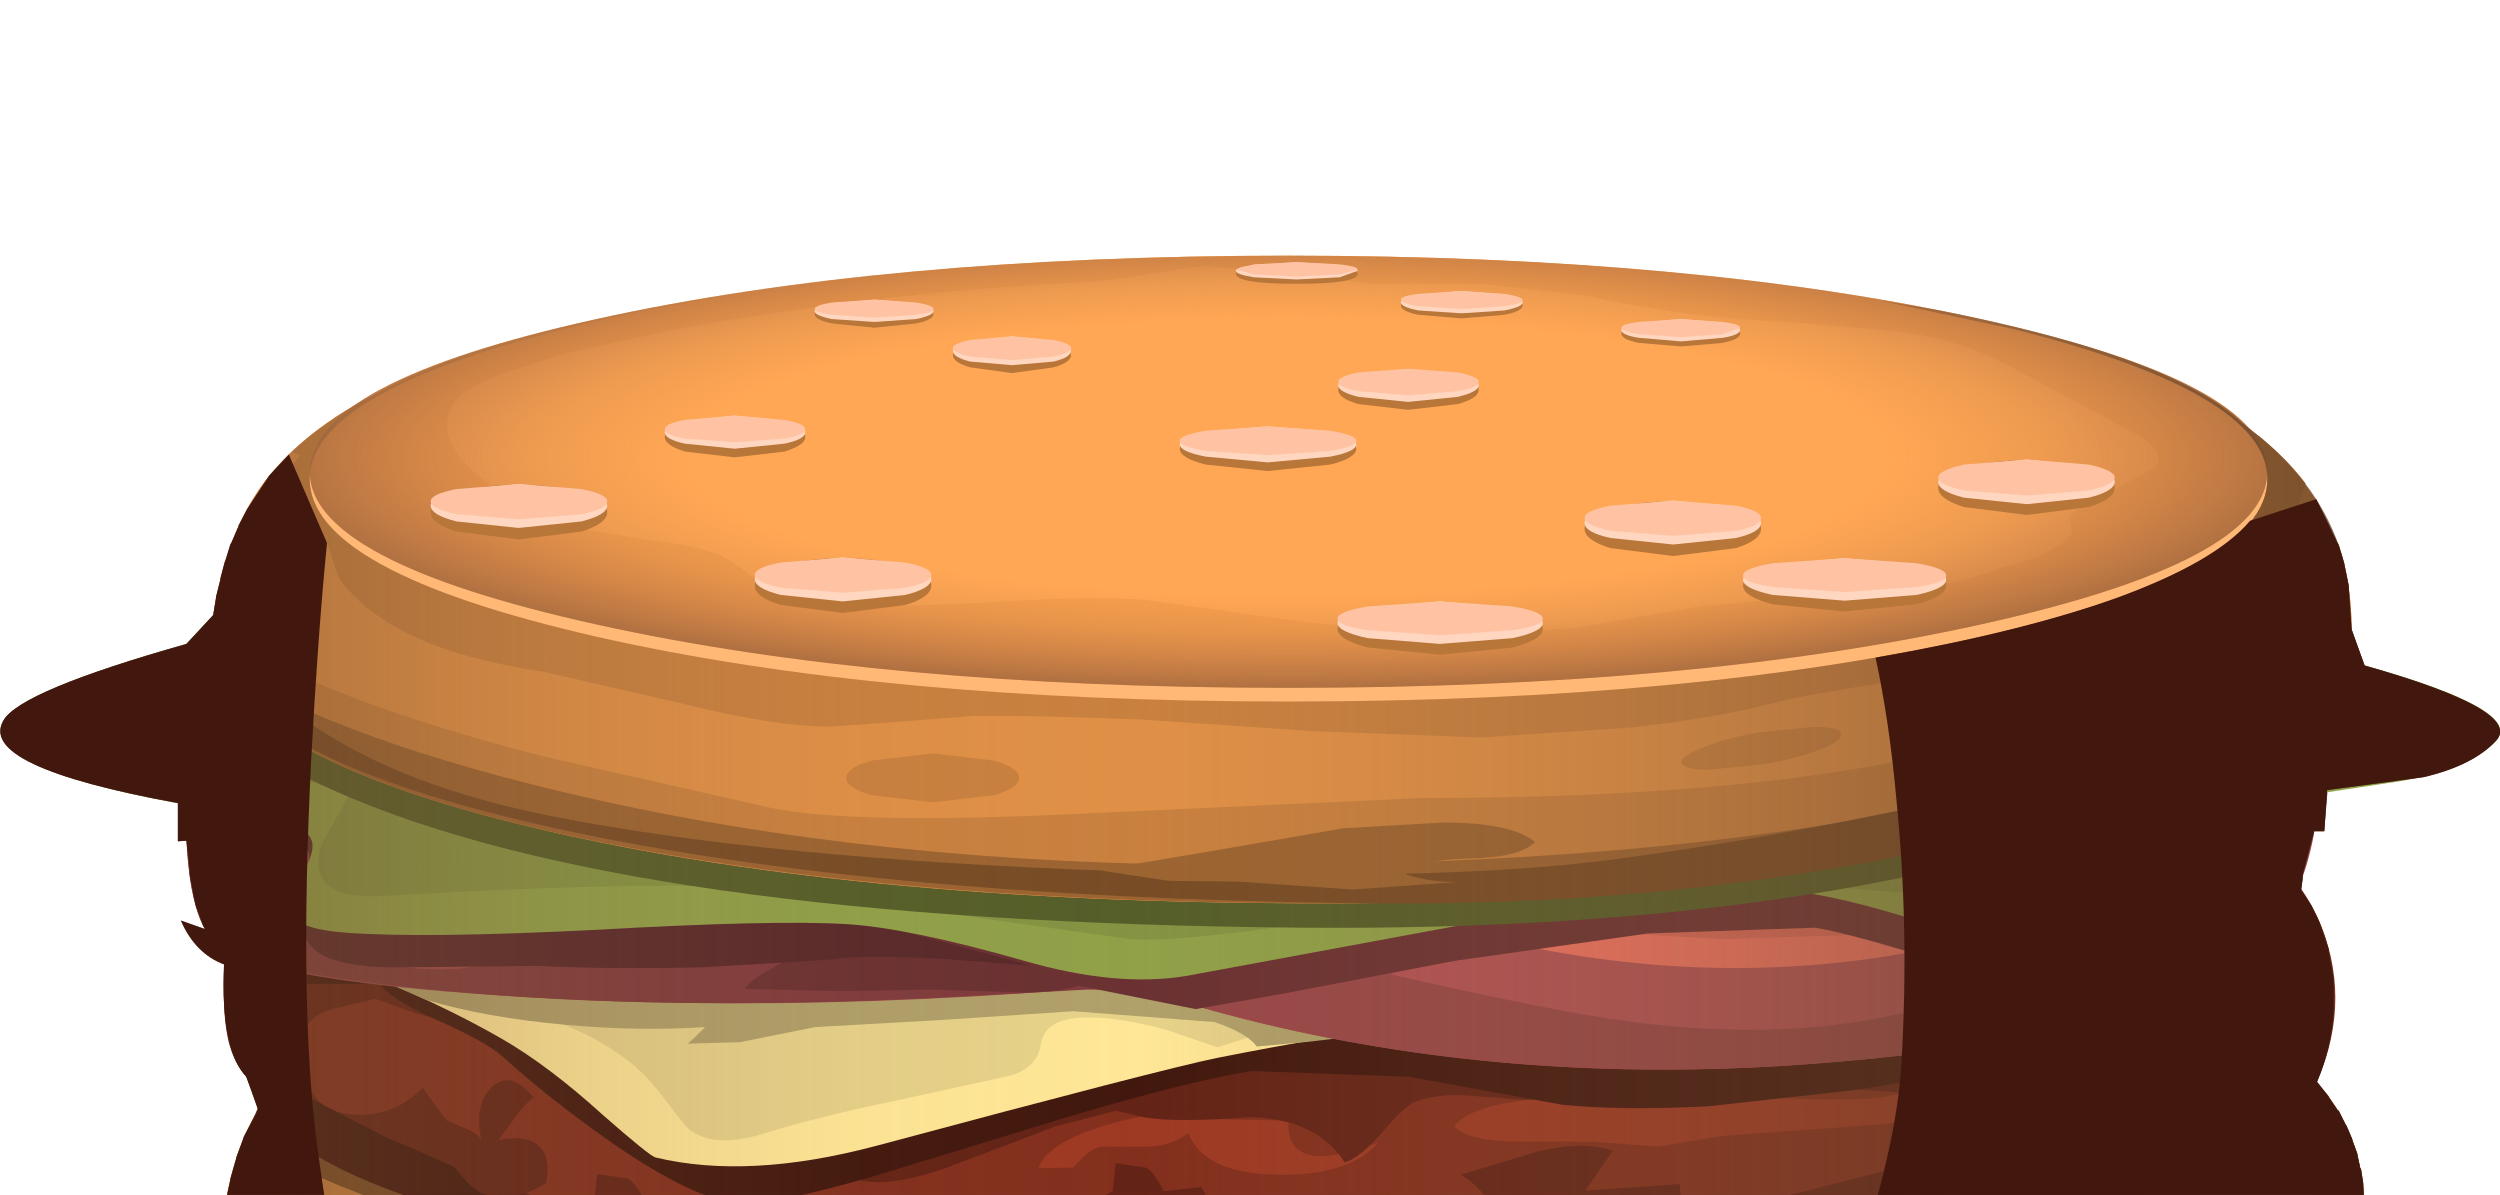 <?xml version="1.0" encoding="UTF-8" standalone="no"?>
<svg xmlns:xlink="http://www.w3.org/1999/xlink" height="82.95px" width="173.55px" xmlns="http://www.w3.org/2000/svg">
  <g transform="matrix(1.0, 0.0, 0.0, 1.0, 0.0, 0.0)">
    <use height="86.85" transform="matrix(1.0, 0.0, 0.0, 1.0, 0.0, 17.75)" width="173.55" xlink:href="#sprite0"/>
    <use height="0.0" id="price_tag_pt" transform="matrix(1.0, 0.0, 0.0, 1.0, 86.85, 100.6)" width="0.0" xlink:href="#sprite6"/>
  </g>
  <defs>
    <g id="sprite0" transform="matrix(1.0, 0.0, 0.0, 1.0, 0.0, 0.0)">
      <use height="29.9" transform="matrix(0.965, 0.0, 0.0, 0.964, 14.49, 56.687)" width="156.0" xlink:href="#sprite1"/>
      <use height="82.95" transform="matrix(1.0, 0.0, 0.0, 1.0, 0.0, 0.0)" width="173.55" xlink:href="#shape1"/>
      <use height="30.0" transform="matrix(1.0, 0.0, 0.0, 1.0, 21.5, 0.0)" width="135.9" xlink:href="#sprite2"/>
      <use height="82.5" transform="matrix(1.0, 0.0, 0.0, 1.0, 14.7, 0.45)" width="148.8" xlink:href="#shape3"/>
      <use height="80.45" transform="matrix(1.0, 0.0, 0.0, 1.0, 0.0, 2.5)" width="173.55" xlink:href="#sprite3"/>
      <use height="64.3" transform="matrix(1.0, 0.0, 0.0, 1.0, 123.85, 16.9)" width="49.7" xlink:href="#sprite4"/>
      <use height="60.55" transform="matrix(1.0, 0.0, 0.0, 1.0, 0.0, 13.8)" width="24.1" xlink:href="#sprite5"/>
      <use height="14.0" transform="matrix(1.0, 0.0, 0.0, 1.0, 0.0, 72.85)" width="173.55" xlink:href="#shape7"/>
    </g>
    <g id="sprite1" transform="matrix(1.0, 0.0, 0.0, 1.0, -36.0, -36.0)">
      <use height="29.9" transform="matrix(1.0, 0.0, 0.0, 1.0, 36.0, 36.0)" width="156.0" xlink:href="#shape0"/>
    </g>
    <g id="shape0" transform="matrix(1.0, 0.0, 0.0, 1.0, -36.0, -36.0)">
      <path d="M169.15 61.15 Q145.8 65.9 114.0 65.9 82.15 65.9 58.85 61.15 36.0 56.5 36.0 50.45 36.0 44.45 58.85 40.25 81.65 36.0 114.0 36.0 146.3 36.0 169.15 40.25 192.0 44.45 192.0 50.45 192.0 56.5 169.15 61.15" fill="#000000" fill-rule="evenodd" stroke="none"/>
    </g>
    <g id="shape1" transform="matrix(1.0, 0.0, 0.0, 1.0, 0.0, 0.0)">
      <path d="M145.75 76.9 Q124.7 82.8 94.95 82.95 61.1 83.1 38.4 78.45 14.3 73.5 15.7 65.5 16.55 60.65 19.15 57.55 22.55 53.55 30.0 50.9 47.7 44.55 94.05 44.55 135.7 44.55 152.3 51.7 164.15 56.75 164.15 66.4 164.15 71.7 145.75 76.9" fill="#e09046" fill-rule="evenodd" stroke="none"/>
      <path d="M157.1 59.3 L159.95 59.0 161.65 58.35 Q164.15 61.75 164.15 66.4 164.15 71.7 145.75 76.9 124.7 82.8 94.95 82.95 61.1 83.1 38.4 78.45 14.3 73.5 15.7 65.5 16.3 62.3 17.6 59.85 L22.0 61.65 23.35 65.25 Q25.7 69.05 30.7 70.3 L45.75 73.3 63.35 76.3 Q85.3 80.15 108.0 77.65 L123.9 75.35 132.0 73.65 Q139.15 72.45 144.6 70.15 151.35 67.25 152.7 63.65 153.95 60.3 157.1 59.3" fill="#c9813f" fill-rule="evenodd" stroke="none"/>
      <path d="M159.95 59.0 L161.65 58.35 161.65 58.4 162.3 59.35 162.35 59.35 163.3 61.35 163.3 61.4 163.65 62.35 163.65 62.4 163.85 63.35 163.9 63.4 164.05 64.35 164.15 66.4 Q164.15 71.7 145.75 76.9 124.7 82.8 94.95 82.95 61.1 83.1 38.4 78.45 14.3 73.5 15.7 65.5 L15.75 65.3 Q17.65 67.1 19.35 68.3 22.65 70.65 32.45 72.9 40.7 74.75 58.0 77.45 74.1 79.95 99.6 79.2 125.25 78.45 140.7 74.95 153.6 72.05 158.05 65.25 160.3 61.85 159.95 59.0" fill="#9c6431" fill-rule="evenodd" stroke="none"/>
      <path d="M162.0 62.3 Q159.35 64.95 149.95 67.9 131.1 73.7 97.35 74.95 59.75 76.35 35.8 70.15 28.3 68.2 23.1 65.75 L19.35 63.65 17.5 58.0 159.95 59.0 162.0 62.3" fill="#c9813f" fill-rule="evenodd" stroke="none"/>
      <path d="M162.85 60.35 Q159.0 63.4 148.35 66.6 126.95 72.95 92.75 73.7 57.15 74.5 33.5 67.9 26.15 65.85 20.8 63.35 L17.0 61.2 18.0 58.95 161.0 57.7 162.85 60.35" fill="#784c25" fill-rule="evenodd" stroke="none"/>
      <path d="M160.55 58.0 Q157.75 63.8 138.3 67.95 117.65 72.3 89.0 72.3 59.55 72.3 39.75 68.3 20.2 64.35 17.5 58.0 14.7 51.45 17.1 44.7 19.65 37.6 26.35 35.85 37.55 32.95 55.05 30.65 75.25 27.95 91.25 27.95 105.6 27.95 125.0 32.15 135.65 34.45 151.65 38.8 158.7 40.55 161.15 46.55 163.35 52.15 160.55 58.0" fill="#832f1d" fill-rule="evenodd" stroke="none"/>
      <path d="M83.0 59.45 L80.5 59.95 85.0 59.95 89.45 60.05 Q89.3 62.6 91.9 62.5 93.3 62.45 95.7 61.55 93.65 63.9 88.65 63.8 83.55 63.7 82.5 60.9 81.3 61.85 79.5 61.85 L76.4 61.85 Q75.7 61.95 74.5 63.3 L72.1 63.35 Q72.65 61.6 76.8 60.35 80.4 59.3 83.0 59.45" fill="#9e3923" fill-rule="evenodd" stroke="none"/>
      <path d="M111.95 58.45 L115.7 58.15 122.9 58.45 Q127.7 58.7 130.5 58.45 L137.95 57.0 Q137.7 59.6 130.0 60.35 L119.6 61.1 115.1 61.85 110.5 61.5 105.45 61.5 Q102.0 61.5 100.95 60.45 101.95 59.1 106.0 58.6 L111.95 58.45" fill="#9e3923" fill-rule="evenodd" stroke="none"/>
      <path d="M58.55 61.8 L56.5 62.95 55.75 62.95 55.6 62.95 58.55 61.8 M69.9 57.95 Q79.05 55.4 84.95 56.05 83.0 57.65 79.4 58.85 L73.25 60.45 65.75 63.3 Q60.35 65.2 58.4 63.55 58.55 62.4 59.5 61.45 65.5 59.15 69.9 57.95" fill="#632316" fill-rule="evenodd" stroke="none"/>
      <path d="M143.5 55.45 L141.5 55.45 Q144.45 53.45 150.05 52.0 156.0 50.5 159.5 51.05 157.9 51.9 156.05 55.9 154.4 59.55 152.5 60.0 151.0 60.35 150.0 59.45 L148.5 57.95 146.3 56.75 143.5 55.45" fill="#632316" fill-rule="evenodd" stroke="none"/>
      <path d="M20.85 59.7 Q20.2 59.3 20.45 58.05 17.0 58.4 15.95 54.85 15.35 52.8 15.6 48.55 19.95 46.5 23.05 45.95 28.45 45.0 28.5 48.95 28.55 50.7 26.85 51.4 L23.5 52.2 Q19.2 53.15 21.5 58.45 L22.0 60.45 20.85 59.7" fill="#632316" fill-rule="evenodd" stroke="none"/>
      <path d="M148.0 58.65 L152.55 58.15 Q155.2 57.6 156.15 59.25 158.0 57.55 160.35 58.4 156.95 64.1 137.6 68.05 117.1 72.3 89.0 72.3 59.55 72.3 39.75 68.3 20.2 64.35 17.5 58.0 L17.45 57.85 18.0 57.85 17.15 57.1 16.65 55.5 16.8 55.1 Q19.1 54.5 21.25 55.8 21.15 59.25 24.3 59.6 27.25 59.9 29.35 57.75 32.2 61.85 34.25 63.6 37.6 66.35 41.25 65.7 L41.35 64.7 41.45 63.75 43.5 64.05 Q44.0 64.2 44.8 65.65 L55.3 65.3 63.5 65.7 Q65.7 64.85 70.25 65.75 74.45 66.55 77.25 64.95 L77.35 64.0 77.45 63.0 79.5 63.3 Q80.0 63.4 80.8 64.95 L83.4 64.65 Q85.3 68.45 93.0 68.35 L104.6 67.1 103.2 65.4 Q102.25 64.25 101.4 63.8 L106.7 62.2 Q109.95 61.4 111.95 62.15 L110.05 64.9 116.6 64.45 116.8 66.4 Q120.3 66.2 125.5 64.9 L133.85 62.75 Q137.75 61.85 141.2 61.6 L144.85 61.3 Q146.65 60.8 148.0 58.65" fill="#632316" fill-rule="evenodd" stroke="none"/>
      <path d="M151.65 38.8 Q157.05 40.15 159.85 44.15 162.35 47.85 162.0 52.6 L154.7 54.4 Q152.6 54.85 147.85 56.55 143.55 58.05 141.2 58.4 L133.5 58.2 125.4 57.65 115.7 58.3 105.8 58.6 101.85 58.3 Q99.85 58.15 98.2 58.75 97.55 59.0 96.0 60.8 94.45 62.6 93.35 62.95 91.45 59.95 86.85 59.8 81.6 60.2 79.35 59.8 L73.05 58.3 Q68.75 57.2 66.55 57.3 L49.85 58.0 Q37.35 57.65 36.55 52.9 32.95 54.2 27.3 52.05 20.05 49.25 18.1 49.1 17.7 47.5 18.15 46.25 L18.1 46.25 Q18.05 44.95 17.4 44.0 20.1 37.5 26.35 35.85 37.55 32.95 55.05 30.65 75.25 27.95 91.25 27.95 105.6 27.95 125.0 32.15 135.65 34.45 151.65 38.8" fill="#632316" fill-rule="evenodd" stroke="none"/>
      <path d="M158.45 42.05 L159.7 45.6 Q160.25 47.65 159.4 49.4 159.25 49.7 158.05 50.2 156.9 50.65 156.65 51.1 L156.05 52.9 155.5 54.45 Q152.95 57.9 150.5 58.6 148.2 59.3 144.0 57.95 139.8 56.65 136.25 56.75 L128.5 57.95 118.6 59.05 Q112.6 59.35 108.5 58.95 L97.8 57.0 86.9 56.6 Q82.25 57.35 73.6 59.95 L60.5 63.95 Q53.5 65.95 51.25 65.8 48.15 65.5 42.5 61.6 37.95 58.4 34.9 55.6 33.8 54.6 30.2 53.0 27.05 51.6 26.4 50.55 L21.1 50.55 16.1 49.9 16.05 49.15 Q15.6 48.5 15.85 46.65 16.3 43.35 16.0 42.65 26.2 47.15 33.9 47.45 37.9 47.65 51.2 47.5 L68.5 48.1 Q93.65 50.75 114.05 49.75 138.2 48.5 158.45 42.05" fill="#42180e" fill-rule="evenodd" stroke="none"/>
      <path d="M156.2 46.2 L156.8 50.75 Q156.6 55.35 152.85 55.85 149.35 56.35 142.75 54.95 L130.5 52.5 112.45 51.95 Q99.75 52.65 84.45 55.7 80.75 56.45 60.8 61.8 51.95 64.15 45.5 62.6 45.1 62.5 41.85 59.65 38.1 56.25 34.9 54.4 30.5 51.85 24.3 49.4 L18.95 47.45 44.6 48.1 Q73.8 48.5 91.4 47.1 L134.4 45.8 Q147.05 45.85 156.2 46.2" fill="#ffe797" fill-rule="evenodd" stroke="none"/>
      <path d="M70.0 48.6 Q74.05 47.75 83.7 50.0 88.5 51.15 92.5 52.45 L84.5 54.95 81.0 53.75 Q77.0 52.65 74.5 52.95 72.5 53.2 72.25 54.75 72.0 56.45 70.0 56.95 L62.45 58.6 Q56.85 59.75 53.0 60.95 49.1 62.15 47.45 60.25 L45.75 58.05 Q44.55 56.5 43.0 55.45 39.9 53.25 35.15 52.15 L31.0 51.45 48.05 50.55 70.0 48.6" fill="#e7d289" fill-rule="evenodd" stroke="none"/>
      <path d="M141.0 52.95 L156.5 47.95 155.55 50.6 Q154.2 53.35 152.0 53.95 149.8 54.6 145.2 53.85 L141.0 52.95" fill="#e7d289" fill-rule="evenodd" stroke="none"/>
      <path d="M74.5 52.45 L65.5 53.05 56.6 53.55 51.35 54.6 47.75 54.7 48.35 54.15 48.95 53.55 Q44.35 53.85 39.35 53.4 33.7 52.9 29.55 51.65 L27.15 50.6 31.75 50.45 36.5 50.95 47.2 50.15 57.9 48.85 62.5 48.2 82.05 47.7 Q84.65 48.7 90.6 52.65 L93.25 53.55 Q92.1 54.1 93.75 53.95 95.15 53.8 94.0 54.2 L90.55 54.6 87.25 54.9 Q86.55 53.95 84.3 53.2 L74.5 52.45" fill="#b0a069" fill-rule="evenodd" stroke="none"/>
      <path d="M147.35 47.7 Q153.45 45.8 156.45 46.05 L156.95 47.95 157.0 49.95 Q153.35 52.0 146.85 53.75 138.8 55.85 137.75 53.45 L136.5 53.2 Q134.3 53.65 136.25 52.4 L138.25 50.95 Q144.15 48.65 147.35 47.7" fill="#b0a069" fill-rule="evenodd" stroke="none"/>
      <path d="M156.35 24.85 L158.2 32.6 Q152.9 35.3 142.05 38.75 120.4 45.55 92.8 49.05 62.75 52.9 38.05 51.55 17.95 50.5 14.9 47.65 13.05 45.9 12.9 39.25 L13.15 32.95 39.15 36.1 Q68.4 38.8 84.35 36.35 L156.35 24.85" fill="#994748" fill-rule="evenodd" stroke="none"/>
      <path d="M20.0 38.95 L20.5 39.95 19.5 39.2 20.0 38.95" fill="#803b3c" fill-rule="evenodd" stroke="none"/>
      <path d="M63.45 47.75 Q82.75 48.15 83.7 50.95 L75.4 50.95 67.2 51.4 Q46.5 52.55 30.5 51.0 17.1 49.7 14.9 47.65 12.35 45.2 13.05 34.25 L16.3 36.45 19.5 39.2 Q15.9 41.0 18.35 44.0 20.0 46.1 23.9 48.1 27.15 49.8 31.9 49.5 L40.0 48.35 Q46.8 47.4 63.45 47.75" fill="#803b3c" fill-rule="evenodd" stroke="none"/>
      <path d="M60.0 44.3 Q64.25 44.5 69.0 45.75 75.1 47.35 76.7 49.65 75.6 51.05 71.1 51.15 L64.7 50.95 58.2 51.05 51.7 50.9 Q52.15 50.25 53.3 49.65 L55.0 48.65 Q53.4 47.45 48.5 47.75 L41.45 48.3 24.75 47.15 Q31.25 47.7 45.05 45.55 L52.45 44.55 60.0 44.3 M24.75 47.15 L23.35 46.95 22.35 46.65 24.75 47.15" fill="#6b3132" fill-rule="evenodd" stroke="none"/>
      <path d="M71.7 49.3 L65.95 48.85 Q59.85 48.5 57.9 48.85 L48.85 49.4 Q42.1 49.55 37.35 49.3 L28.3 49.4 Q23.6 49.5 22.0 48.3 20.5 47.15 21.05 44.55 21.7 41.75 21.35 41.3 20.75 40.45 16.5 40.45 L12.35 40.65 12.35 37.95 19.0 35.3 71.7 49.3" fill="#59292a" fill-rule="evenodd" stroke="none"/>
      <path d="M161.45 30.95 L159.6 44.95 Q159.1 47.15 154.55 49.65 145.45 54.7 125.15 56.15 104.85 57.6 86.4 53.0 80.65 51.55 75.75 49.7 L72.0 48.1 70.4 42.05 73.3 40.85 161.45 30.95" fill="#b35255" fill-rule="evenodd" stroke="none"/>
      <path d="M145.6 35.75 L159.6 35.95 Q156.85 38.55 151.5 41.4 140.8 47.15 127.9 48.5 114.95 49.9 103.45 47.1 99.85 46.2 96.85 45.0 L94.55 44.0 145.6 35.75" fill="#d96859" fill-rule="evenodd" stroke="none"/>
      <path d="M159.85 43.25 L159.6 44.95 Q159.1 47.15 154.55 49.65 145.45 54.7 125.15 56.15 100.6 57.9 79.35 50.95 79.8 49.6 82.6 49.0 L87.9 48.1 93.15 46.6 Q96.35 45.7 98.5 45.95 L100.0 46.95 Q96.6 47.65 96.6 49.9 108.0 52.5 113.0 53.15 122.4 54.4 130.0 53.0 144.55 50.35 159.85 43.25" fill="#994748" fill-rule="evenodd" stroke="none"/>
      <path d="M157.05 47.6 Q154.65 49.55 150.5 50.5 L143.1 50.9 144.85 45.65 145.85 43.05 142.1 43.95 Q147.85 41.85 160.5 35.6 161.3 38.25 160.15 42.2 159.0 46.0 157.05 47.6 M145.85 43.05 L146.2 42.95 Q146.15 42.4 145.85 43.05" fill="#994748" fill-rule="evenodd" stroke="none"/>
      <path d="M103.4 46.5 L119.5 47.45 136.15 46.9 141.5 45.95 135.7 47.7 Q128.3 49.45 120.5 49.45 112.7 49.45 104.8 47.7 L98.5 45.95 103.4 46.5" fill="#f07362" fill-rule="evenodd" stroke="none"/>
      <path d="M141.0 39.65 L161.7 35.65 161.35 39.95 157.35 39.95 153.55 39.75 Q150.7 39.7 149.7 40.3 149.45 40.45 147.95 43.95 146.55 47.25 143.0 48.65 139.35 50.05 133.9 48.75 128.2 47.0 126.0 46.65 L114.4 47.05 101.0 48.95 89.5 51.15 83.0 52.3 73.0 50.3 88.7 46.65 111.5 43.65 141.0 39.65" fill="#6b3132" fill-rule="evenodd" stroke="none"/>
      <path d="M148.8 24.95 L162.35 27.95 Q175.45 31.4 173.25 33.7 171.2 35.9 165.5 36.65 L155.6 38.15 Q152.9 38.9 150.4 42.7 148.05 46.2 143.2 47.0 138.25 47.8 133.7 46.35 127.5 44.35 123.85 44.05 118.0 43.6 102.9 46.2 L82.35 50.0 Q77.5 50.8 71.1 48.95 63.05 46.65 58.7 46.4 53.7 46.1 41.35 46.8 29.4 47.4 24.05 47.0 20.6 46.75 20.15 45.6 19.85 44.9 20.85 43.2 21.9 41.4 21.65 40.65 21.25 39.35 17.9 38.9 9.3 37.7 4.6 36.15 -1.0 34.3 0.25 32.25 1.35 30.4 11.05 27.5 15.9 26.05 20.5 24.95 L23.75 27.05 Q28.1 29.6 33.7 31.8 51.7 38.9 75.75 40.1 99.8 41.3 126.7 33.25 140.15 29.2 148.8 24.95" fill="#90a148" fill-rule="evenodd" stroke="none"/>
      <path d="M160.5 27.45 L166.3 29.25 Q171.7 31.4 169.5 32.95 167.3 34.5 159.45 35.15 L152.0 35.45 Q151.15 37.2 149.25 39.15 145.5 43.0 140.5 43.95 136.5 44.7 128.15 43.9 118.5 42.95 112.0 43.45 L92.8 46.0 Q82.0 47.7 78.5 47.45 L66.0 45.7 53.5 43.95 Q45.5 43.35 26.5 44.45 21.2 44.75 22.3 40.9 L24.5 36.95 16.0 35.9 Q7.5 34.5 7.5 32.95 7.5 31.4 12.75 28.0 15.4 26.35 18.0 24.95 L160.5 27.45" fill="#849443" fill-rule="evenodd" stroke="none"/>
      <path d="M163.25 25.95 L164.5 29.45 Q160.45 33.9 149.2 38.25 126.6 46.95 90.35 46.65 43.4 46.25 23.0 37.05 16.65 34.2 13.7 30.8 L12.0 27.95 14.8 24.95 26.9 26.45 63.0 29.45 Q83.0 30.7 125.15 28.45 L163.25 25.95" fill="#555e29" fill-rule="evenodd" stroke="none"/>
      <path d="M144.85 38.0 Q123.8 44.8 94.05 44.95 60.2 45.15 37.45 39.8 13.35 34.15 14.8 24.95 15.65 19.4 18.25 15.85 21.65 11.25 29.05 8.2 46.8 0.95 93.1 0.95 134.75 0.95 151.4 9.15 163.25 14.95 163.25 25.95 163.25 28.65 158.5 31.85 153.55 35.2 144.85 38.0" fill="#e09046" fill-rule="evenodd" stroke="none"/>
      <path d="M160.05 15.8 L159.55 17.25 Q157.65 22.25 152.8 24.65 147.5 27.3 138.35 28.55 126.15 30.25 123.55 30.95 119.15 32.1 113.25 32.75 L102.8 33.45 91.05 33.0 79.25 32.2 Q71.5 31.9 67.55 31.95 L62.5 32.35 57.5 32.7 Q53.65 32.65 47.6 31.15 L37.8 28.9 Q33.2 28.2 30.2 27.05 25.95 25.45 23.75 22.7 23.4 22.25 23.15 21.25 L22.7 19.95 Q22.35 19.45 21.35 19.25 L20.0 18.7 Q19.05 17.85 19.45 16.35 19.75 15.1 20.85 13.85 L20.3 13.6 Q26.5 7.65 41.7 4.6 59.4 1.05 91.3 0.95 L102.3 1.35 113.35 1.55 Q150.95 3.8 160.05 15.8" fill="#c9813f" fill-rule="evenodd" stroke="none"/>
      <path d="M137.5 4.55 Q157.4 9.1 157.4 15.5 157.4 21.9 137.5 26.45 117.6 30.95 89.45 30.95 61.3 30.95 41.4 26.45 21.5 21.9 21.5 15.5 21.5 9.1 41.4 4.55 61.35 0.0 89.45 0.0 117.6 0.0 137.5 4.55" fill="#ffb875" fill-rule="evenodd" stroke="none"/>
      <path d="M137.5 4.4 Q157.4 8.8 157.4 15.0 157.4 21.2 137.5 25.6 117.6 30.0 89.45 30.0 61.3 30.0 41.4 25.6 21.5 21.2 21.5 15.0 21.5 8.8 41.4 4.4 61.35 0.0 89.45 0.0 117.6 0.0 137.5 4.4" fill="#f79f4d" fill-rule="evenodd" stroke="none"/>
      <path d="M147.95 12.2 Q150.65 13.65 149.5 14.75 L145.95 16.7 144.8 17.25 143.8 17.95 Q143.65 18.1 143.75 18.7 143.9 19.3 143.7 19.45 142.85 20.35 141.05 21.05 L138.0 22.0 Q134.5 23.2 128.2 23.45 L118.2 24.3 109.65 25.8 101.0 26.45 90.25 25.4 79.55 23.9 Q76.05 23.6 69.8 24.0 63.0 24.4 60.05 24.25 L56.35 23.95 Q54.25 23.55 52.8 22.7 L51.45 21.7 50.05 20.8 Q48.45 20.15 45.1 19.75 L40.0 18.9 Q36.75 18.05 33.8 15.75 30.0 12.85 31.4 10.35 32.05 9.25 35.05 8.15 L39.35 6.75 47.95 4.9 Q62.95 2.35 76.2 1.8 L78.65 1.45 83.5 0.7 89.4 1.2 95.25 1.95 102.8 1.95 110.25 2.8 Q116.75 4.3 124.75 4.65 L132.2 5.3 Q136.25 5.95 139.2 7.5 L147.95 12.2" fill="#ffa754" fill-rule="evenodd" stroke="none"/>
    </g>
    <g id="sprite2" transform="matrix(1.0, 0.0, 0.0, 1.0, 0.0, 0.0)">
      <use height="30.0" transform="matrix(1.0, 0.0, 0.0, 1.0, 0.0, 0.0)" width="135.9" xlink:href="#shape2"/>
    </g>
    <g id="shape2" transform="matrix(1.0, 0.0, 0.0, 1.0, 0.0, 0.0)">
      <path d="M135.9 15.0 Q135.9 21.2 116.0 25.6 96.1 30.0 67.95 30.0 39.8 30.0 19.9 25.6 0.0 21.2 0.0 15.0 0.0 8.8 19.9 4.4 39.85 0.0 67.95 0.0 96.1 0.0 116.0 4.4 135.9 8.8 135.9 15.0" fill="url(#gradient0)" fill-rule="evenodd" stroke="none"/>
    </g>
    <radialGradient cx="0" cy="0" gradientTransform="matrix(0.096, 0.0, 0.0, -0.022, 67.95, 14.0)" gradientUnits="userSpaceOnUse" id="gradient0" r="819.2" spreadMethod="pad">
      <stop offset="0.529" stop-color="#bd7346" stop-opacity="0.0"/>
      <stop offset="0.678" stop-color="#ae6b42" stop-opacity="0.231"/>
      <stop offset="0.957" stop-color="#875639" stop-opacity="0.847"/>
      <stop offset="1.0" stop-color="#805337" stop-opacity="0.949"/>
    </radialGradient>
    <g id="shape3" transform="matrix(1.0, 0.0, 0.0, 1.0, -14.7, -0.45)">
      <path d="M135.1 22.9 Q135.1 23.65 133.05 24.2 L128.05 24.7 123.05 24.2 Q121.0 23.65 121.0 22.9 121.0 22.1 123.05 21.6 L128.05 21.05 133.05 21.6 Q135.1 22.1 135.1 22.9" fill="#b87639" fill-rule="evenodd" stroke="none"/>
      <path d="M135.1 22.5 Q135.1 23.1 133.05 23.55 L128.05 23.95 123.05 23.55 Q121.0 23.1 121.0 22.5 121.0 21.85 123.05 21.45 L128.05 21.0 133.05 21.45 Q135.1 21.85 135.1 22.5" fill="#ffd6bf" fill-rule="evenodd" stroke="none"/>
      <path d="M135.1 22.2 Q135.1 22.7 133.05 23.0 L128.05 23.35 123.05 23.0 Q121.0 22.7 121.0 22.2 121.0 21.7 123.05 21.35 L128.05 21.0 133.05 21.35 Q135.1 21.7 135.1 22.2" fill="#ffc3a3" fill-rule="evenodd" stroke="none"/>
      <path d="M107.1 25.9 Q107.1 26.65 105.0 27.2 L99.95 27.7 94.95 27.2 Q92.85 26.65 92.85 25.9 92.85 25.1 94.95 24.6 L99.95 24.05 105.0 24.6 Q107.1 25.1 107.1 25.9" fill="#b87639" fill-rule="evenodd" stroke="none"/>
      <path d="M107.1 25.5 Q107.1 26.1 105.0 26.55 L99.95 26.95 94.95 26.55 Q92.85 26.1 92.85 25.5 92.85 24.85 94.95 24.45 L99.95 24.0 105.0 24.45 Q107.1 24.85 107.1 25.5" fill="#ffd6bf" fill-rule="evenodd" stroke="none"/>
      <path d="M107.1 25.2 Q107.1 25.7 105.0 26.0 L99.95 26.35 94.95 26.0 Q92.85 25.7 92.85 25.2 92.85 24.7 94.95 24.35 L99.95 24.0 105.0 24.35 Q107.1 24.7 107.1 25.2" fill="#ffc3a3" fill-rule="evenodd" stroke="none"/>
      <path d="M122.25 18.95 Q122.25 19.75 120.5 20.3 L116.15 20.85 111.8 20.3 Q110.0 19.75 110.0 18.95 110.0 18.15 111.8 17.6 113.6 17.05 116.15 17.05 L120.5 17.6 Q122.25 18.15 122.25 18.95" fill="#b87639" fill-rule="evenodd" stroke="none"/>
      <path d="M122.25 18.55 Q122.25 19.2 120.5 19.6 L116.15 20.05 111.8 19.6 Q110.0 19.2 110.0 18.55 110.0 17.9 111.8 17.45 L116.15 17.0 120.5 17.45 Q122.25 17.9 122.25 18.55" fill="#ffd6bf" fill-rule="evenodd" stroke="none"/>
      <path d="M122.25 18.2 Q122.25 18.75 120.5 19.1 L116.15 19.45 111.8 19.1 Q110.0 18.7 110.0 18.2 110.0 17.7 111.8 17.35 L116.15 17.0 120.5 17.35 Q122.25 17.7 122.25 18.2" fill="#ffc3a3" fill-rule="evenodd" stroke="none"/>
      <path d="M94.15 13.4 Q94.15 14.05 92.35 14.5 L88.0 14.95 83.7 14.5 Q81.9 14.05 81.9 13.4 81.9 12.8 83.7 12.35 L88.0 11.9 92.35 12.35 Q94.15 12.8 94.15 13.4" fill="#b87639" fill-rule="evenodd" stroke="none"/>
      <path d="M94.15 13.1 Q94.15 13.6 92.35 13.95 L88.0 14.35 83.7 13.95 Q81.9 13.6 81.9 13.1 81.9 12.6 83.7 12.2 L88.0 11.85 92.35 12.2 Q94.15 12.6 94.15 13.1" fill="#ffd6bf" fill-rule="evenodd" stroke="none"/>
      <path d="M94.15 12.85 Q94.15 13.25 92.35 13.55 L88.0 13.85 83.7 13.55 Q81.9 13.25 81.9 12.85 81.9 12.45 83.7 12.15 L88.0 11.85 92.35 12.15 Q94.15 12.45 94.15 12.85" fill="#ffc3a3" fill-rule="evenodd" stroke="none"/>
      <path d="M146.8 16.1 Q146.8 16.9 145.0 17.45 L140.7 18.0 136.35 17.45 Q134.55 16.9 134.55 16.1 134.55 15.3 136.35 14.75 138.15 14.2 140.7 14.2 L145.0 14.75 Q146.8 15.3 146.8 16.1" fill="#b87639" fill-rule="evenodd" stroke="none"/>
      <path d="M146.8 15.7 Q146.8 16.35 145.0 16.8 L140.7 17.25 136.35 16.8 Q134.55 16.35 134.55 15.7 134.55 15.05 136.35 14.6 L140.7 14.15 145.0 14.6 Q146.8 15.05 146.8 15.7" fill="#ffd6bf" fill-rule="evenodd" stroke="none"/>
      <path d="M146.8 15.4 Q146.8 15.9 145.0 16.3 L140.7 16.65 136.35 16.3 Q134.55 15.9 134.55 15.4 134.55 14.9 136.35 14.5 L140.7 14.15 145.0 14.5 Q146.8 14.9 146.8 15.4" fill="#ffc3a3" fill-rule="evenodd" stroke="none"/>
      <path d="M42.15 17.8 Q42.15 18.6 40.35 19.15 L36.0 19.7 31.7 19.15 Q29.9 18.6 29.9 17.8 29.9 17.0 31.7 16.45 33.5 15.9 36.0 15.9 38.55 15.9 40.35 16.45 42.15 17.0 42.15 17.8" fill="#b87639" fill-rule="evenodd" stroke="none"/>
      <path d="M42.15 17.35 Q42.15 18.0 40.35 18.45 L36.0 18.9 31.7 18.45 Q29.9 18.0 29.9 17.35 29.9 16.7 31.7 16.3 L36.0 15.85 40.35 16.3 Q42.15 16.7 42.15 17.35" fill="#ffd6bf" fill-rule="evenodd" stroke="none"/>
      <path d="M42.15 17.05 Q42.15 17.6 40.35 17.95 L36.0 18.3 31.7 17.95 Q29.9 17.55 29.9 17.05 29.9 16.55 31.7 16.2 L36.0 15.85 40.35 16.2 Q42.15 16.55 42.15 17.05" fill="#ffc3a3" fill-rule="evenodd" stroke="none"/>
      <path d="M64.65 22.9 Q64.65 23.7 62.85 24.25 L58.5 24.8 54.2 24.25 Q52.4 23.7 52.4 22.9 52.4 22.1 54.2 21.55 56.0 21.0 58.5 21.0 61.05 21.0 62.85 21.55 64.65 22.1 64.65 22.9" fill="#b87639" fill-rule="evenodd" stroke="none"/>
      <path d="M64.65 22.45 Q64.65 23.1 62.85 23.55 L58.5 24.0 54.2 23.55 Q52.4 23.1 52.4 22.45 52.4 21.8 54.2 21.4 L58.5 20.95 62.85 21.4 Q64.65 21.8 64.65 22.45" fill="#ffd6bf" fill-rule="evenodd" stroke="none"/>
      <path d="M64.65 22.15 Q64.65 22.7 62.85 23.05 L58.5 23.4 54.2 23.05 Q52.4 22.65 52.4 22.15 52.4 21.65 54.2 21.3 L58.5 20.95 62.85 21.3 Q64.65 21.65 64.65 22.15" fill="#ffc3a3" fill-rule="evenodd" stroke="none"/>
      <path d="M97.75 7.85 L101.2 8.3 Q102.65 8.7 102.65 9.3 102.65 9.9 101.2 10.3 L97.75 10.7 94.3 10.3 Q92.9 9.9 92.9 9.3 92.9 8.7 94.3 8.3 L97.75 7.85" fill="#b87639" fill-rule="evenodd" stroke="none"/>
      <path d="M97.75 7.85 L101.2 8.2 Q102.65 8.5 102.65 9.0 102.65 9.45 101.2 9.8 L97.75 10.15 94.3 9.8 Q92.9 9.45 92.9 9.0 92.9 8.5 94.3 8.2 L97.75 7.85" fill="#ffd6bf" fill-rule="evenodd" stroke="none"/>
      <path d="M97.75 7.85 L101.2 8.1 Q102.65 8.4 102.65 8.75 102.65 9.15 101.2 9.4 L97.75 9.7 94.3 9.4 Q92.9 9.15 92.9 8.75 92.9 8.4 94.3 8.1 L97.75 7.85" fill="#ffc3a3" fill-rule="evenodd" stroke="none"/>
      <path d="M55.9 12.6 Q55.9 13.15 54.45 13.6 L51.0 14.0 47.55 13.6 Q46.15 13.15 46.15 12.6 46.15 12.0 47.55 11.6 L51.0 11.15 54.45 11.6 Q55.9 12.0 55.9 12.6" fill="#b87639" fill-rule="evenodd" stroke="none"/>
      <path d="M55.9 12.25 Q55.9 12.75 54.45 13.05 L51.0 13.4 47.55 13.05 Q46.15 12.75 46.15 12.25 46.15 11.8 47.55 11.45 L51.0 11.1 54.45 11.45 Q55.9 11.8 55.9 12.25" fill="#ffd6bf" fill-rule="evenodd" stroke="none"/>
      <path d="M55.9 12.05 Q55.9 12.45 54.45 12.7 L51.0 12.95 47.55 12.7 Q46.15 12.45 46.15 12.05 46.15 11.65 47.55 11.4 L51.0 11.1 54.45 11.4 Q55.9 11.65 55.9 12.05" fill="#ffc3a3" fill-rule="evenodd" stroke="none"/>
      <path d="M74.35 6.9 Q74.35 7.4 73.15 7.75 L70.25 8.15 67.35 7.75 Q66.15 7.4 66.15 6.9 66.15 6.4 67.35 6.0 L70.25 5.65 73.15 6.0 Q74.35 6.4 74.35 6.9" fill="#b87639" fill-rule="evenodd" stroke="none"/>
      <path d="M74.35 6.6 Q74.35 7.05 73.15 7.35 L70.25 7.6 67.35 7.35 Q66.15 7.05 66.15 6.6 66.15 6.2 67.35 5.9 L70.25 5.6 73.15 5.9 Q74.35 6.2 74.35 6.6" fill="#ffd6bf" fill-rule="evenodd" stroke="none"/>
      <path d="M74.35 6.4 Q74.35 6.75 73.15 7.0 L70.25 7.25 67.35 7.0 Q66.15 6.75 66.15 6.4 66.15 6.1 67.35 5.85 L70.25 5.6 73.15 5.85 Q74.35 6.1 74.35 6.4" fill="#ffc3a3" fill-rule="evenodd" stroke="none"/>
      <path d="M57.75 3.35 L60.7 3.1 63.6 3.35 Q64.8 3.65 64.8 4.05 64.8 4.45 63.6 4.7 L60.7 5.0 57.75 4.7 Q56.55 4.45 56.55 4.05 56.55 3.65 57.75 3.35" fill="#b87639" fill-rule="evenodd" stroke="none"/>
      <path d="M57.75 3.3 L60.7 3.05 63.6 3.3 Q64.8 3.5 64.8 3.85 64.8 4.15 63.6 4.4 L60.7 4.6 57.75 4.4 Q56.55 4.15 56.55 3.85 56.55 3.5 57.75 3.3" fill="#ffd6bf" fill-rule="evenodd" stroke="none"/>
      <path d="M57.75 3.25 L60.7 3.05 63.6 3.25 Q64.8 3.45 64.8 3.7 64.8 3.95 63.6 4.1 L60.7 4.3 57.75 4.1 Q56.55 3.95 56.55 3.7 56.55 3.45 57.75 3.25" fill="#ffc3a3" fill-rule="evenodd" stroke="none"/>
      <path d="M120.8 5.4 Q120.8 5.8 119.6 6.05 L116.7 6.3 113.75 6.05 Q112.55 5.8 112.55 5.4 112.55 5.0 113.75 4.7 L116.7 4.45 119.6 4.7 Q120.8 5.0 120.8 5.4" fill="#b87639" fill-rule="evenodd" stroke="none"/>
      <path d="M120.8 5.15 Q120.8 5.5 119.6 5.7 L116.7 5.95 113.75 5.7 Q112.55 5.5 112.55 5.15 112.55 4.85 113.75 4.65 L116.7 4.4 119.6 4.65 Q120.8 4.85 120.8 5.15" fill="#ffd6bf" fill-rule="evenodd" stroke="none"/>
      <path d="M120.8 5.0 L119.6 5.45 116.7 5.65 113.75 5.45 Q112.55 5.25 112.55 5.0 112.55 4.75 113.75 4.6 L116.7 4.4 119.6 4.6 Q120.8 4.75 120.8 5.0" fill="#ffc3a3" fill-rule="evenodd" stroke="none"/>
      <path d="M98.45 2.75 L101.45 2.5 104.45 2.75 Q105.7 3.05 105.7 3.45 105.7 3.85 104.45 4.1 L101.45 4.35 98.45 4.1 Q97.25 3.85 97.25 3.45 97.25 3.05 98.45 2.75" fill="#b87639" fill-rule="evenodd" stroke="none"/>
      <path d="M98.45 2.7 L101.45 2.45 104.45 2.7 Q105.7 2.9 105.7 3.25 105.7 3.55 104.45 3.8 L101.45 4.0 98.45 3.8 Q97.25 3.55 97.25 3.25 97.25 2.9 98.45 2.7" fill="#ffd6bf" fill-rule="evenodd" stroke="none"/>
      <path d="M98.45 2.65 L101.45 2.45 104.45 2.65 Q105.7 2.85 105.7 3.1 105.7 3.35 104.45 3.5 L101.45 3.7 98.45 3.5 Q97.25 3.3 97.25 3.05 97.25 2.8 98.45 2.65" fill="#ffc3a3" fill-rule="evenodd" stroke="none"/>
      <path d="M94.25 1.25 Q94.25 1.95 90.0 1.95 85.8 1.95 85.8 1.25 85.8 0.9 87.05 0.7 L90.0 0.5 93.0 0.7 Q94.25 0.9 94.25 1.25" fill="#b87639" fill-rule="evenodd" stroke="none"/>
      <path d="M94.25 1.05 L93.0 1.5 90.0 1.65 87.05 1.5 Q85.8 1.3 85.8 1.05 85.8 0.8 87.05 0.65 L90.0 0.45 93.0 0.65 Q94.25 0.8 94.25 1.05" fill="#ffd6bf" fill-rule="evenodd" stroke="none"/>
      <path d="M94.25 0.95 L93.0 1.3 90.0 1.45 87.05 1.3 85.8 0.95 87.05 0.6 90.0 0.45 93.0 0.6 Q94.25 0.75 94.25 0.95" fill="#ffc3a3" fill-rule="evenodd" stroke="none"/>
      <path d="M143.0 63.95 Q145.4 63.45 151.55 61.3 157.1 59.4 159.95 59.0 155.65 64.5 136.6 68.3 116.35 72.3 89.0 72.3 59.55 72.3 39.75 68.3 20.2 64.35 17.5 58.0 L17.05 56.85 17.1 56.55 Q18.9 56.95 22.15 58.8 L27.1 61.35 Q28.2 61.75 32.05 63.5 35.0 64.85 37.0 65.35 52.3 69.0 62.0 68.95 71.3 68.9 90.2 69.65 107.15 70.0 118.5 67.95 L130.75 66.05 143.0 63.95" fill="#42180e" fill-rule="evenodd" stroke="none"/>
      <path d="M35.7 59.9 L34.6 61.4 Q36.45 61.0 37.35 61.75 38.3 62.55 37.9 64.4 34.25 66.55 32.2 64.05 L30.55 62.15 Q29.9 61.6 29.15 61.45 L31.5 61.45 31.1 61.0 Q30.85 60.6 31.1 60.05 L32.2 60.55 Q32.85 60.75 33.4 61.3 32.9 59.0 34.1 57.75 35.4 56.45 37.05 58.45 36.45 58.85 35.7 59.9" fill="#632316" fill-rule="evenodd" stroke="none"/>
      <path d="M139.45 78.5 Q120.15 82.85 95.75 82.95 67.1 83.1 45.55 79.5 23.1 75.7 17.35 69.25 27.1 74.25 42.55 77.35 64.85 81.85 95.5 81.55 139.5 81.1 162.75 69.5 155.95 74.75 139.45 78.5" fill="#784c25" fill-rule="evenodd" stroke="none"/>
      <path d="M163.25 25.95 Q163.25 28.65 158.5 31.85 153.55 35.2 144.85 38.0 123.8 44.8 94.05 44.95 60.2 45.15 37.45 39.8 13.35 34.15 14.8 24.95 15.7 19.1 18.7 15.25 L21.5 15.0 20.25 16.75 Q18.9 18.85 18.25 20.85 16.15 27.15 22.0 29.65 28.15 32.3 37.7 34.75 L53.35 38.3 Q58.85 39.5 74.75 38.75 L98.65 37.65 Q121.8 37.65 135.35 34.3 141.6 32.75 147.45 29.55 155.1 25.35 156.35 24.85 159.8 23.45 162.3 19.9 163.25 22.6 163.25 25.95" fill="#c9813f" fill-rule="evenodd" stroke="none"/>
      <path d="M70.75 36.25 Q70.75 36.95 69.0 37.45 L64.75 37.95 60.5 37.45 Q58.75 36.95 58.75 36.25 58.75 35.55 60.5 35.05 L64.75 34.55 69.0 35.05 Q70.75 35.55 70.75 36.25" fill="#c9813f" fill-rule="evenodd" stroke="none"/>
      <path d="M127.8 33.2 Q127.9 33.7 126.3 34.3 124.75 34.9 122.45 35.3 L118.5 35.7 Q116.85 35.65 116.75 35.2 116.65 34.75 118.2 34.15 119.75 33.5 122.05 33.1 L126.05 32.7 Q127.75 32.75 127.8 33.2" fill="#c9813f" fill-rule="evenodd" stroke="none"/>
      <path d="M163.25 26.15 Q163.05 28.9 158.25 32.05 153.2 35.35 144.5 38.1 123.55 44.8 94.05 44.95 63.8 45.1 41.9 40.75 18.9 36.2 15.3 28.5 24.05 33.8 40.45 37.55 61.1 42.3 86.0 42.3 142.35 42.3 163.25 26.15" fill="#9c6431" fill-rule="evenodd" stroke="none"/>
      <path d="M150.9 34.0 Q156.0 32.4 159.1 30.2 L163.2 26.6 Q164.6 29.15 159.4 32.45 154.3 35.7 144.6 38.55 121.55 45.35 94.05 44.95 59.4 44.5 37.45 39.5 13.35 34.0 14.8 24.95 L15.6 26.6 Q16.85 28.6 18.95 30.45 25.7 36.45 38.5 38.95 53.3 41.85 77.05 42.7 99.75 43.5 111.7 41.95 122.15 40.6 134.75 37.9 145.6 35.65 150.9 34.0" fill="#784c25" fill-rule="evenodd" stroke="none"/>
      <path d="M58.5 75.35 Q58.5 75.8 56.85 76.15 L52.75 76.45 48.7 76.15 Q47.0 75.8 47.0 75.35 47.0 74.85 48.7 74.55 L52.75 74.2 56.85 74.55 Q58.5 74.85 58.5 75.35" fill="#9c6431" fill-rule="evenodd" stroke="none"/>
      <path d="M113.0 76.45 Q113.0 76.8 111.6 77.0 L108.15 77.2 104.7 77.0 Q103.25 76.8 103.25 76.45 103.25 76.15 104.7 75.95 L108.15 75.7 111.6 75.95 Q113.0 76.15 113.0 76.45" fill="#9c6431" fill-rule="evenodd" stroke="none"/>
      <path d="M101.9 41.85 Q98.35 41.95 97.55 42.95 99.7 43.6 101.65 43.45 L93.9 44.0 85.95 43.45 81.15 43.4 76.5 42.7 77.5 42.45 85.45 41.1 93.25 39.75 100.2 39.35 Q104.95 39.35 106.55 40.7 105.5 41.8 101.9 41.85" fill="#9c6431" fill-rule="evenodd" stroke="none"/>
    </g>
    <g id="sprite3" transform="matrix(1.0, 0.0, 0.0, 1.0, 0.0, -2.4)">
      <use height="80.45" transform="matrix(1.0, 0.0, 0.0, 1.0, 0.0, 2.4)" width="173.55" xlink:href="#shape4"/>
    </g>
    <g id="shape4" transform="matrix(1.0, 0.0, 0.0, 1.0, 0.0, -2.4)">
      <path d="M163.05 22.8 L163.05 22.9 163.25 25.85 164.15 28.35 Q175.25 31.5 173.25 33.6 171.65 35.3 168.25 36.1 L161.55 37.0 161.35 39.85 160.65 39.85 159.85 42.9 159.85 43.15 159.75 43.9 159.8 44.05 160.45 45.0 161.0 46.15 161.65 48.05 161.65 48.2 162.0 50.15 162.0 52.5 Q161.85 54.85 160.85 57.25 L161.65 58.25 161.65 58.3 162.3 59.25 162.35 59.25 162.85 60.25 162.9 60.3 163.3 61.25 163.3 61.3 163.65 62.25 163.65 62.3 163.85 63.25 163.9 63.3 164.05 64.25 164.15 66.3 Q164.15 68.0 161.65 69.95 L162.75 69.4 Q159.75 71.65 154.65 73.75 148.45 76.35 139.65 78.35 L139.25 78.4 137.95 78.7 Q119.0 82.8 95.75 82.85 L94.8 82.85 Q61.0 83.0 38.3 78.35 14.3 73.4 15.7 65.4 L16.0 64.0 16.0 63.95 16.4 62.55 16.4 62.5 16.9 61.15 16.9 61.1 17.75 59.5 17.9 59.15 17.1 56.9 Q15.3 55.0 15.55 49.1 13.55 48.35 12.55 46.05 L14.25 46.65 14.15 46.5 14.1 46.4 13.6 45.05 13.4 44.15 13.4 44.05 13.2 43.05 13.05 41.35 13.0 41.1 12.95 40.5 12.35 40.55 12.35 37.9 Q-1.65 35.35 0.25 32.15 1.45 30.1 12.95 26.85 L14.8 24.85 15.0 23.6 15.0 23.55 15.3 22.4 15.3 22.3 15.6 21.15 15.65 21.05 16.0 19.9 16.05 19.85 16.55 18.7 16.55 18.65 17.15 17.5 18.7 15.15 Q20.45 13.05 22.75 11.5 24.05 10.55 25.8 9.65 L26.55 9.25 Q33.6 5.45 48.5 2.95 L52.35 2.4 Q45.25 3.45 39.15 5.0 21.5 9.45 21.5 15.4 21.5 21.8 41.4 26.35 61.3 30.85 89.45 30.85 117.6 30.85 137.5 26.35 157.4 21.8 157.4 15.4 157.4 9.45 139.8 5.0 L130.45 3.0 134.65 3.7 Q150.85 6.9 155.7 11.55 L156.35 12.05 156.4 12.1 157.1 12.65 157.15 12.7 Q161.5 16.4 162.75 21.3 L162.75 21.35 163.05 22.8" fill="url(#gradient1)" fill-rule="evenodd" stroke="none"/>
    </g>
    <linearGradient gradientTransform="matrix(0.153, 0.0, 0.0, -0.153, 87.35, 41.45)" gradientUnits="userSpaceOnUse" id="gradient1" spreadMethod="pad" x1="-819.2" x2="819.2">
      <stop offset="0.09" stop-color="#40240a"/>
      <stop offset="0.149" stop-color="#5a391d" stop-opacity="0.714"/>
      <stop offset="0.227" stop-color="#775031" stop-opacity="0.404"/>
      <stop offset="0.31" stop-color="#8b6140" stop-opacity="0.176"/>
      <stop offset="0.388" stop-color="#986b49" stop-opacity="0.043"/>
      <stop offset="0.467" stop-color="#9c6e4c" stop-opacity="0.0"/>
      <stop offset="0.608" stop-color="#80593c" stop-opacity="0.263"/>
      <stop offset="0.914" stop-color="#392513" stop-opacity="0.941"/>
      <stop offset="0.941" stop-color="#33200f"/>
    </linearGradient>
    <g id="sprite4" transform="matrix(1.0, 0.0, 0.0, 1.0, 0.0, 0.0)">
      <use height="64.3" transform="matrix(1.0, 0.0, 0.0, 1.0, 0.0, 0.0)" width="49.7" xlink:href="#shape5"/>
    </g>
    <g id="shape5" transform="matrix(1.0, 0.0, 0.0, 1.0, 0.0, 0.0)">
      <path d="M49.4 16.8 Q47.8 18.5 44.4 19.3 L37.7 20.2 37.5 23.05 36.8 23.05 36.0 26.1 36.0 26.35 35.9 27.1 35.95 27.25 36.6 28.2 37.15 29.35 37.8 31.25 37.8 31.4 38.15 33.35 38.15 35.7 Q38.0 38.05 37.0 40.45 L37.8 41.45 37.8 41.5 38.45 42.45 38.5 42.45 39.0 43.45 39.05 43.5 39.45 44.45 39.45 44.5 39.8 45.45 39.8 45.5 40.0 46.45 40.05 46.5 40.2 47.45 40.3 49.5 Q40.3 51.2 37.8 53.15 L38.9 52.6 Q35.9 54.85 30.8 56.95 24.6 59.55 15.8 61.55 L15.4 61.6 10.5 62.65 0.0 64.3 Q2.9 60.1 5.45 51.9 7.9 44.15 8.15 39.05 8.7 29.85 7.8 20.85 7.3 15.35 6.35 11.0 16.4 9.25 23.1 6.85 29.95 4.35 32.35 1.5 L36.95 0.0 38.55 3.3 38.55 3.35 38.9 4.5 38.9 4.55 39.2 6.0 39.2 6.1 39.4 9.05 40.3 11.55 Q51.4 14.7 49.4 16.8" fill="#42180e" fill-rule="evenodd" stroke="none"/>
    </g>
    <g id="sprite5" transform="matrix(1.0, 0.0, 0.0, 1.0, 0.0, 0.0)">
      <use height="60.55" transform="matrix(1.0, 0.0, 0.0, 1.0, 0.0, 0.0)" width="24.1" xlink:href="#shape6"/>
    </g>
    <g id="shape6" transform="matrix(1.0, 0.0, 0.0, 1.0, 0.0, 0.0)">
      <path d="M22.7 6.15 Q22.05 12.75 21.6 21.25 20.75 38.25 22.0 47.85 22.75 53.5 24.1 60.55 14.85 56.6 15.7 51.7 L16.0 50.3 16.0 50.25 16.4 48.85 16.4 48.8 16.9 47.45 16.9 47.4 17.75 45.8 17.9 45.45 17.1 43.2 Q15.3 41.3 15.55 35.4 13.55 34.65 12.55 32.35 L14.25 32.95 14.15 32.8 14.1 32.7 13.6 31.35 13.4 30.45 13.4 30.35 13.2 29.35 13.05 27.65 13.0 27.4 12.95 26.8 12.35 26.85 12.35 24.2 Q-1.65 21.65 0.25 18.45 1.45 16.4 12.95 13.15 L14.8 11.15 15.0 9.9 15.0 9.85 15.3 8.7 15.3 8.6 15.6 7.45 15.65 7.35 16.0 6.2 16.05 6.15 16.55 5.0 16.55 4.95 17.15 3.8 18.7 1.45 20.05 0.0 22.7 6.15" fill="#42180e" fill-rule="evenodd" stroke="none"/>
    </g>
    <g id="shape7" transform="matrix(1.0, 0.0, 0.0, 1.0, 0.0, -72.85)">
      <path d="M173.55 86.85 L0.0 86.85 0.0 72.85 173.55 72.85 173.55 86.85" fill="#ffffff" fill-opacity="0.0" fill-rule="evenodd" stroke="none"/>
    </g>
  </defs>
</svg>
